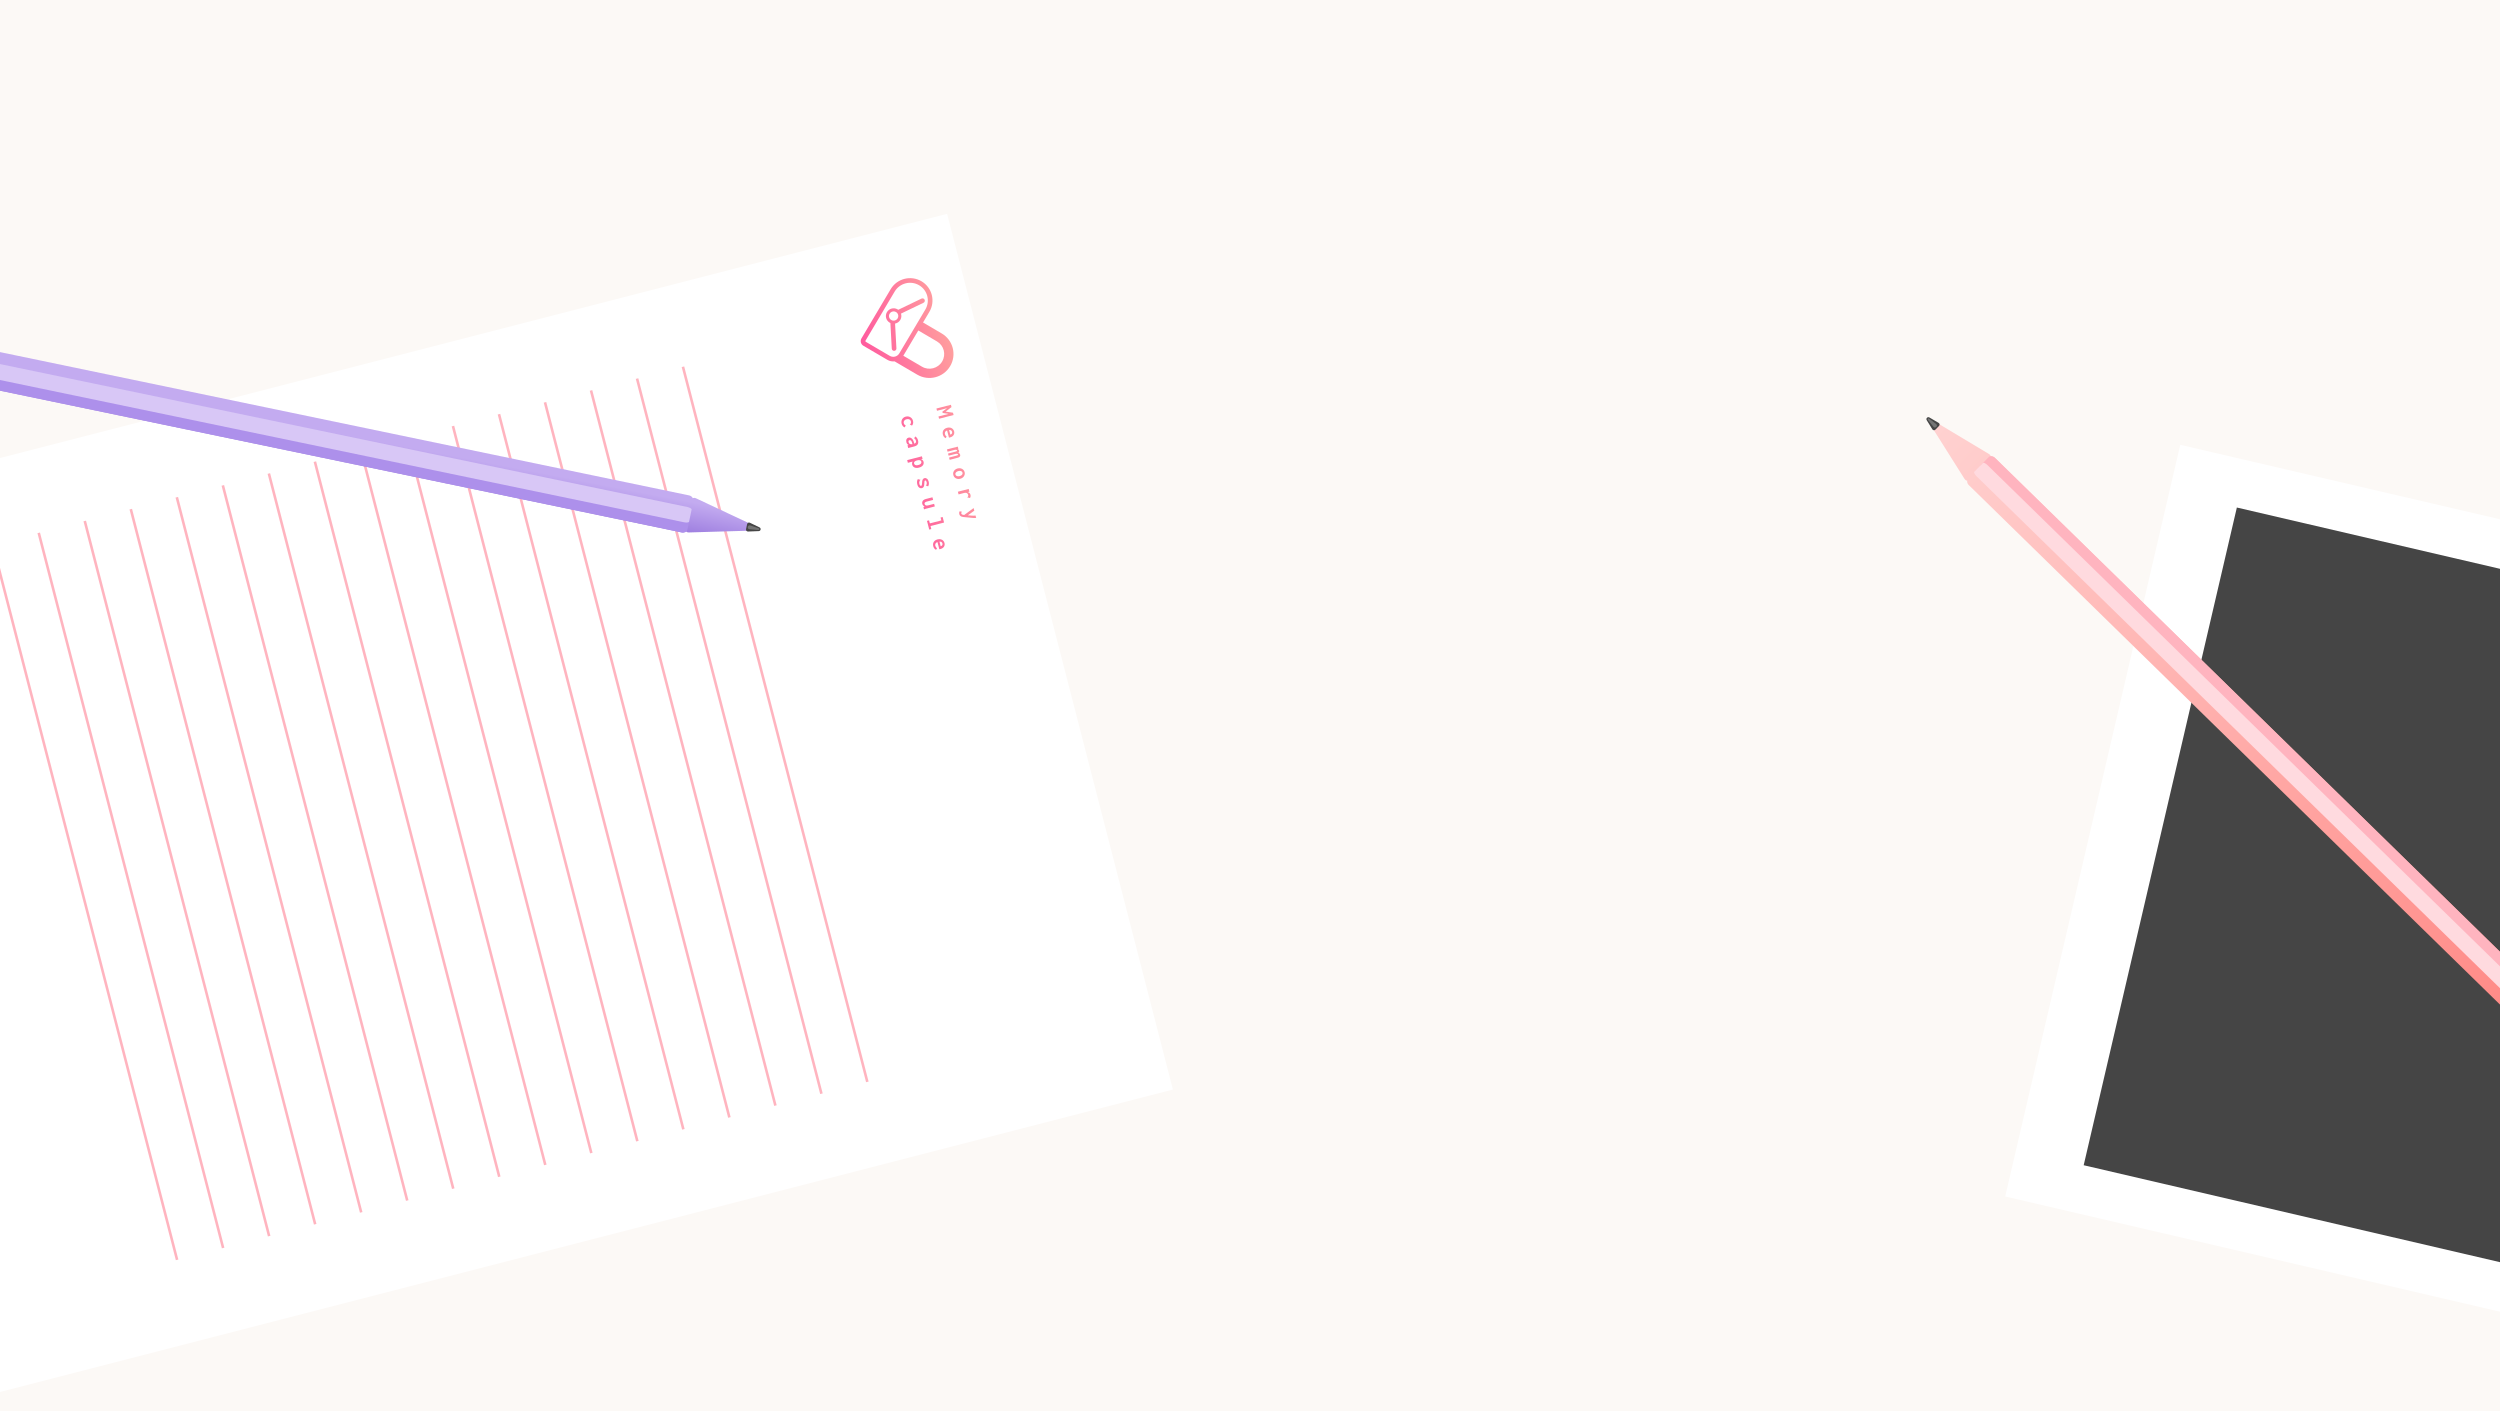 <svg width="1920" height="1084" viewBox="0 0 1920 1084" fill="none" xmlns="http://www.w3.org/2000/svg">
<g clip-path="url(#clip0_2210_262)">
<rect width="1920" height="1084" fill="#FCF9F6"/>
<g filter="url(#filter0_d_2210_262)">
<rect x="1540" y="914.899" width="592.721" height="745.532" transform="rotate(-76.89 1540 914.899)" fill="white"/>
<rect x="1600.27" y="890.898" width="518.631" height="555.676" transform="rotate(-76.89 1600.27 890.898)" fill="#454545"/>
</g>
<g filter="url(#filter1_d_2210_262)">
<rect x="727.372" y="164.215" width="694.551" height="981.355" transform="rotate(75.541 727.372 164.215)" fill="white"/>
</g>
<path fill-rule="evenodd" clip-rule="evenodd" d="M681.19 239.69C679.516 242.509 680.452 246.139 683.28 247.798C683.458 247.902 683.639 247.996 683.822 248.08L684.885 267.777C684.938 268.757 685.779 269.507 686.764 269.451C687.748 269.396 688.503 268.557 688.45 267.578L687.421 248.509C689.041 248.198 690.526 247.222 691.432 245.696C692.338 244.17 692.479 242.407 691.97 240.847L709.26 232.522C710.149 232.094 710.522 231.031 710.095 230.148C709.667 229.265 708.601 228.896 707.712 229.324L689.851 237.923C689.689 237.804 689.519 237.692 689.341 237.588C686.513 235.93 682.863 236.871 681.19 239.69ZM687.133 239.232C685.652 238.887 684.054 239.517 683.238 240.891C682.234 242.583 682.796 244.761 684.493 245.756C686.19 246.751 688.379 246.187 689.383 244.495C690.011 243.438 690.027 242.19 689.536 241.161C689.474 241.03 689.404 240.904 689.326 240.781C689.034 240.323 688.631 239.925 688.129 239.63C687.811 239.444 687.475 239.312 687.133 239.232Z" fill="url(#paint0_linear_2210_262)"/>
<path fill-rule="evenodd" clip-rule="evenodd" d="M708.895 247.678L723.233 256.087C732.001 261.228 734.902 272.481 729.714 281.221C724.526 289.961 713.213 292.878 704.445 287.737L687.051 277.537L687.059 277.524C685.197 277.739 683.253 277.374 681.516 276.355L663.081 265.544C661.101 264.383 660.446 261.842 661.617 259.869L684.042 222.093C688.895 213.917 699.479 211.188 707.68 215.998C715.882 220.807 718.597 231.334 713.743 239.511L708.895 247.678ZM719.597 262.213C724.971 265.364 726.749 272.261 723.569 277.618C720.389 282.974 713.455 284.762 708.082 281.611L693.743 273.203L705.258 253.804L719.597 262.213ZM705.862 219.061C712.367 222.875 714.52 231.224 710.671 237.709L690.67 271.401C689.164 273.938 685.88 274.785 683.334 273.292L664.899 262.481C664.616 262.316 664.522 261.953 664.69 261.671L687.114 223.895C690.964 217.41 699.357 215.246 705.862 219.061Z" fill="url(#paint1_linear_2210_262)"/>
<path d="M719.175 313.742L730.309 310.871L730.765 312.64L726.211 316.119L731.898 316.958L732.354 318.727L721.202 321.602L720.751 319.852L728.525 317.847L723.981 317.152L723.727 316.169L727.378 313.475L719.622 315.475L719.175 313.742Z" fill="url(#paint2_linear_2210_262)"/>
<path d="M724.133 333.783C723.927 332.985 723.91 332.227 724.081 331.51C724.255 330.805 724.617 330.19 725.169 329.667C725.72 329.144 726.448 328.766 727.354 328.532C728.283 328.293 729.12 328.261 729.864 328.437C730.612 328.626 731.233 328.967 731.729 329.462C732.24 329.965 732.589 330.58 732.777 331.306C732.943 331.949 732.946 332.577 732.786 333.19C732.629 333.815 732.289 334.366 731.764 334.844C731.254 335.331 730.553 335.69 729.659 335.92C729.54 335.951 729.395 335.982 729.225 336.013C729.059 336.056 728.914 336.087 728.792 336.106L727.373 330.604C726.855 330.763 726.458 330.998 726.183 331.311C725.92 331.62 725.754 331.961 725.685 332.335C725.616 332.708 725.631 333.085 725.729 333.466C725.824 333.836 725.974 334.172 726.179 334.474C726.384 334.777 726.667 335.034 727.027 335.247L726.293 336.541C725.712 336.259 725.247 335.883 724.897 335.415C724.547 334.946 724.293 334.402 724.133 333.783ZM728.902 330.248L729.814 333.785C730.397 333.634 730.806 333.37 731.039 332.993C731.272 332.615 731.319 332.158 731.181 331.622C731.061 331.158 730.808 330.791 730.421 330.523C730.046 330.251 729.54 330.16 728.902 330.248Z" fill="url(#paint3_linear_2210_262)"/>
<path d="M727.273 345.147L735.583 343.004L736.021 344.701L735.413 344.858C735.752 344.987 736.012 345.161 736.196 345.38C736.392 345.596 736.523 345.836 736.591 346.098C736.668 346.395 736.661 346.689 736.57 346.979C736.483 347.281 736.277 347.544 735.954 347.767C736.716 347.964 737.2 348.461 737.406 349.259C737.563 349.867 737.46 350.357 737.099 350.729C736.753 351.111 736.208 351.391 735.467 351.569L729.337 353.15L728.885 351.399L734.586 349.929C735.123 349.791 735.469 349.657 735.626 349.528C735.796 349.395 735.859 349.246 735.816 349.079C735.754 348.841 735.538 348.668 735.167 348.56C734.808 348.45 734.367 348.462 733.843 348.597L728.517 349.97L728.093 348.327L733.74 346.871C734.312 346.723 734.683 346.583 734.852 346.451C735.021 346.318 735.077 346.139 735.018 345.912C734.963 345.698 734.769 345.538 734.437 345.433C734.12 345.337 733.694 345.358 733.158 345.497L727.724 346.898L727.273 345.147Z" fill="url(#paint4_linear_2210_262)"/>
<path d="M732.157 364.826C731.966 364.087 731.971 363.368 732.172 362.669C732.388 361.978 732.773 361.377 733.327 360.866C733.894 360.351 734.612 359.982 735.481 359.758C736.304 359.546 737.087 359.528 737.831 359.704C738.575 359.881 739.215 360.218 739.75 360.715C740.288 361.224 740.652 361.848 740.842 362.586C741.036 363.336 741.019 364.058 740.791 364.752C740.566 365.458 740.171 366.068 739.605 366.582C739.041 367.108 738.349 367.477 737.527 367.689C736.669 367.911 735.866 367.927 735.119 367.739C734.374 367.562 733.739 367.218 733.213 366.706C732.702 366.203 732.35 365.576 732.157 364.826ZM733.765 364.411C733.912 364.982 734.284 365.388 734.88 365.628C735.487 365.866 736.196 365.88 737.006 365.671C737.84 365.456 738.454 365.101 738.847 364.605C739.24 364.11 739.363 363.577 739.216 363.005C739.075 362.457 738.712 362.062 738.129 361.819C737.545 361.575 736.836 361.561 736.002 361.776C735.192 361.985 734.577 362.334 734.156 362.824C733.751 363.322 733.621 363.851 733.765 364.411Z" fill="url(#paint5_linear_2210_262)"/>
<path d="M743.962 375.499L744.501 377.589L743.156 377.916C743.691 378.02 744.152 378.257 744.54 378.627C744.928 378.997 745.184 379.426 745.31 379.914C745.55 380.843 745.432 381.692 744.957 382.463L743.038 382.043L742.882 382.026L742.912 381.847C742.998 381.787 743.084 381.726 743.17 381.666C743.268 381.603 743.364 381.483 743.458 381.306C743.546 381.105 743.602 380.901 743.624 380.692C743.649 380.495 743.634 380.289 743.579 380.075C743.432 379.503 743.106 379.053 742.602 378.726C742.099 378.399 741.412 378.347 740.542 378.571L736.182 379.696L735.652 377.641L743.962 375.499Z" fill="url(#paint6_linear_2210_262)"/>
<path d="M736.73 394.834C736.626 394.429 736.599 394.055 736.651 393.711C736.702 393.368 736.814 393.015 736.987 392.653L738.561 392.99L738.74 393.02L738.71 393.199C738.624 393.259 738.546 393.324 738.475 393.393C738.403 393.462 738.336 393.594 738.271 393.789C738.222 393.992 738.227 394.207 738.285 394.433C738.377 394.79 738.6 395.038 738.953 395.175C739.309 395.325 739.838 395.43 740.54 395.49L747.748 390.183L748.269 392.201L743.331 395.742L746.099 395.981C746.657 396.027 747.19 396.049 747.697 396.045C748.204 396.041 748.713 395.993 749.222 395.899L749.706 397.775C749.158 397.866 748.56 397.886 747.912 397.838C747.264 397.789 746.646 397.732 746.057 397.668L739.88 397.07C738.912 396.964 738.188 396.719 737.708 396.334C737.219 395.965 736.893 395.465 736.73 394.834Z" fill="url(#paint7_linear_2210_262)"/>
<path d="M692.435 325.324C692.227 324.514 692.224 323.74 692.427 323.002C692.631 322.263 693.005 321.621 693.55 321.074C694.11 320.535 694.808 320.159 695.642 319.944C696.464 319.732 697.256 319.724 698.018 319.921C698.784 320.131 699.446 320.506 700.005 321.048C700.564 321.589 700.949 322.271 701.161 323.093C701.358 323.855 701.387 324.559 701.248 325.204C701.11 325.85 700.833 326.404 700.419 326.866L698.896 326.059L698.743 325.984L698.813 325.813C698.92 325.785 699.013 325.749 699.09 325.704C699.179 325.655 699.284 325.546 699.405 325.375C699.561 325.093 699.644 324.799 699.654 324.491C699.667 324.196 699.629 323.875 699.54 323.53C699.438 323.137 699.236 322.796 698.932 322.505C698.629 322.215 698.241 322.017 697.769 321.91C697.299 321.815 696.767 321.844 696.171 321.998C695.635 322.136 695.192 322.365 694.842 322.684C694.504 322.999 694.267 323.359 694.129 323.763C694.007 324.175 693.998 324.584 694.103 324.989C694.198 325.358 694.369 325.702 694.616 326.019C694.863 326.336 695.217 326.601 695.678 326.812L694.681 328.269C694.079 327.955 693.59 327.535 693.213 327.009C692.848 326.481 692.589 325.919 692.435 325.324Z" fill="url(#paint8_linear_2210_262)"/>
<path d="M696.12 339.615C695.884 338.698 695.914 337.928 696.211 337.305C696.511 336.695 697.012 336.299 697.715 336.117C698.597 335.89 699.425 336.096 700.2 336.734C700.989 337.382 701.579 338.461 701.969 339.974C701.99 340.057 702.018 340.164 702.052 340.295C702.089 340.438 702.121 340.589 702.149 340.747C702.819 340.485 703.233 340.169 703.391 339.798C703.562 339.424 703.579 338.974 703.444 338.45C703.346 338.069 703.188 337.729 702.971 337.429C702.766 337.127 702.454 336.852 702.034 336.604L702.964 335.183C703.527 335.546 703.977 335.982 704.312 336.493C704.647 337.004 704.889 337.551 705.04 338.134C705.218 338.825 705.267 339.485 705.188 340.115C705.121 340.742 704.857 341.293 704.395 341.768C703.945 342.24 703.243 342.598 702.29 342.844L697.5 344.079L696.961 341.989L697.855 341.759C697.358 341.557 696.974 341.275 696.703 340.913C696.443 340.548 696.249 340.115 696.12 339.615ZM698.486 338.071C698.105 338.17 697.867 338.358 697.774 338.636C697.695 338.923 697.702 339.245 697.794 339.602C697.96 340.246 698.28 340.697 698.753 340.956C699.238 341.211 699.907 341.268 700.76 341.124C700.72 340.969 700.681 340.82 700.645 340.677C700.62 340.531 700.593 340.405 700.566 340.298C700.32 339.345 700.016 338.706 699.652 338.38C699.292 338.067 698.903 337.964 698.486 338.071Z" fill="url(#paint9_linear_2210_262)"/>
<path d="M696.713 353.37L708.021 350.435L708.537 352.436L707.375 352.735C707.907 352.878 708.333 353.123 708.652 353.473C708.971 353.823 709.193 354.242 709.319 354.73C709.476 355.337 709.45 355.928 709.242 356.502C709.05 357.086 708.664 357.61 708.085 358.077C707.519 358.541 706.753 358.897 705.788 359.146C704.811 359.398 703.961 359.452 703.238 359.308C702.514 359.164 701.926 358.878 701.472 358.449C701.033 358.028 700.739 357.527 700.588 356.943C700.475 356.502 700.443 356.06 700.494 355.615C700.544 355.17 700.694 354.788 700.942 354.47L697.242 355.424L696.713 353.37ZM702.018 355.984C702.107 356.329 702.278 356.622 702.53 356.861C702.783 357.101 703.139 357.251 703.599 357.31C704.059 357.369 704.652 357.305 705.379 357.117C706.201 356.905 706.809 356.577 707.203 356.133C707.6 355.7 707.733 355.209 707.604 354.658C707.469 354.083 707.127 353.695 706.579 353.493C706.047 353.3 705.262 353.337 704.226 353.605C702.468 354.083 701.733 354.876 702.018 355.984Z" fill="url(#paint10_linear_2210_262)"/>
<path d="M704.526 372.141C704.33 371.378 704.25 370.65 704.286 369.954C704.323 369.259 704.515 368.6 704.863 367.977L706.737 368.446L706.899 368.481L706.846 368.646C706.772 368.704 706.686 368.764 706.588 368.827C706.502 368.888 706.412 369.006 706.318 369.183C706.144 369.545 706.033 369.929 705.986 370.335C705.941 370.753 705.988 371.23 706.126 371.766C706.255 372.266 706.438 372.632 706.676 372.863C706.913 373.094 707.169 373.174 707.443 373.103C707.717 373.033 707.897 372.821 707.984 372.468C708.074 372.127 708.131 371.586 708.156 370.843C708.161 369.876 708.297 369.073 708.564 368.432C708.831 367.792 709.304 367.384 709.983 367.209C710.662 367.034 711.303 367.18 711.906 367.647C712.524 368.122 712.963 368.86 713.22 369.861C713.574 371.23 713.438 372.453 712.813 373.528L711.183 372.901L711.008 372.813L711.083 372.66C711.175 372.623 711.257 372.571 711.328 372.501C711.402 372.444 711.493 372.326 711.599 372.146C711.704 371.865 711.759 371.558 711.762 371.227C711.781 370.905 711.752 370.595 711.675 370.297C711.57 369.892 711.414 369.558 711.206 369.294C711.002 369.042 710.762 368.951 710.488 369.022C710.25 369.083 710.087 369.29 710 369.643C709.913 369.996 709.871 370.572 709.874 371.371C709.882 372.436 709.736 373.249 709.435 373.809C709.147 374.366 708.681 374.727 708.038 374.893C707.561 375.016 707.086 374.999 706.614 374.841C706.153 374.68 705.738 374.375 705.367 373.924C705 373.485 704.72 372.891 704.526 372.141Z" fill="url(#paint11_linear_2210_262)"/>
<path d="M708.345 387.026C708.127 386.18 708.234 385.41 708.664 384.715C709.095 384.019 709.953 383.506 711.24 383.174L716.119 381.916L716.644 383.952L711.765 385.21C711.027 385.401 710.533 385.655 710.285 385.973C710.051 386.3 709.982 386.648 710.078 387.017C710.206 387.518 710.49 387.876 710.927 388.094C711.367 388.323 711.951 388.344 712.678 388.157L717.414 386.936L717.934 388.954L710.946 390.756C710.684 390.824 710.447 390.891 710.236 390.958C710.04 391.034 709.851 391.14 709.67 391.276L709.195 389.436C709.35 389.294 709.514 389.195 709.69 389.137C709.866 389.079 710.043 389.027 710.222 388.981C709.728 388.841 709.321 388.591 708.999 388.229C708.68 387.879 708.462 387.478 708.345 387.026Z" fill="url(#paint12_linear_2210_262)"/>
<path d="M711.927 400.029L713.517 399.619L714.121 401.959L722.932 399.687L722.356 397.454L723.946 397.044L725.047 401.314L714.646 403.996L715.245 406.318L713.654 406.728L711.927 400.029Z" fill="url(#paint13_linear_2210_262)"/>
<path d="M716.742 419.516C716.536 418.718 716.519 417.96 716.689 417.243C716.863 416.538 717.226 415.924 717.777 415.4C718.329 414.877 719.057 414.499 719.962 414.265C720.892 414.026 721.729 413.994 722.473 414.171C723.22 414.359 723.842 414.7 724.338 415.195C724.849 415.698 725.198 416.313 725.385 417.039C725.551 417.682 725.554 418.31 725.395 418.923C725.238 419.548 724.897 420.099 724.373 420.577C723.863 421.064 723.161 421.423 722.268 421.654C722.149 421.684 722.004 421.715 721.834 421.746C721.667 421.789 721.523 421.82 721.401 421.839L719.982 416.337C719.464 416.496 719.067 416.732 718.792 417.044C718.529 417.353 718.362 417.694 718.294 418.068C718.225 418.441 718.239 418.818 718.338 419.2C718.433 419.569 718.583 419.905 718.788 420.207C718.993 420.51 719.276 420.768 719.635 420.98L718.902 422.274C718.321 421.992 717.855 421.616 717.506 421.148C717.156 420.679 716.902 420.135 716.742 419.516ZM721.51 415.981L722.422 419.518C723.006 419.367 723.415 419.103 723.648 418.726C723.881 418.348 723.928 417.891 723.79 417.356C723.67 416.891 723.417 416.525 723.03 416.256C722.655 415.984 722.148 415.893 721.51 415.981Z" fill="url(#paint14_linear_2210_262)"/>
<line x1="666.114" y1="830.891" x2="524.496" y2="281.664" stroke="#FFB4BF" stroke-width="2"/>
<line x1="524.829" y1="867.322" x2="383.21" y2="318.094" stroke="#FFB4BF" stroke-width="2"/>
<line x1="383.443" y1="903.778" x2="241.824" y2="354.55" stroke="#FFB4BF" stroke-width="2"/>
<line x1="242.058" y1="940.234" x2="100.439" y2="391.007" stroke="#FFB4BF" stroke-width="2"/>
<line x1="630.868" y1="839.979" x2="489.249" y2="290.752" stroke="#FFB4BF" stroke-width="2"/>
<line x1="489.482" y1="876.436" x2="347.864" y2="327.209" stroke="#FFB4BF" stroke-width="2"/>
<line x1="348.097" y1="912.892" x2="206.478" y2="363.665" stroke="#FFB4BF" stroke-width="2"/>
<line x1="206.711" y1="949.348" x2="65.092" y2="400.121" stroke="#FFB4BF" stroke-width="2"/>
<line x1="595.521" y1="849.093" x2="453.903" y2="299.866" stroke="#FFB4BF" stroke-width="2"/>
<line x1="454.136" y1="885.55" x2="312.518" y2="336.323" stroke="#FFB4BF" stroke-width="2"/>
<line x1="312.75" y1="922.007" x2="171.132" y2="372.779" stroke="#FFB4BF" stroke-width="2"/>
<line x1="171.365" y1="958.463" x2="29.746" y2="409.235" stroke="#FFB4BF" stroke-width="2"/>
<line x1="560.175" y1="858.208" x2="418.557" y2="308.98" stroke="#FFB4BF" stroke-width="2"/>
<line x1="418.789" y1="894.664" x2="277.171" y2="345.436" stroke="#FFB4BF" stroke-width="2"/>
<line x1="277.404" y1="931.121" x2="135.786" y2="381.893" stroke="#FFB4BF" stroke-width="2"/>
<line x1="136.018" y1="967.577" x2="-5.6" y2="418.349" stroke="#FFB4BF" stroke-width="2"/>
<g filter="url(#filter2_d_2210_262)">
<path d="M524.198 375.459C526.211 375.878 527.568 377.541 527.228 379.175L522.554 401.652C522.214 403.285 520.307 404.27 518.293 403.852L-118.236 271.482C-120.25 271.063 -121.607 269.4 -121.267 267.766L-116.593 245.289C-116.253 243.655 -114.345 242.671 -112.332 243.089L524.198 375.459Z" fill="url(#paint15_linear_2210_262)"/>
<path d="M574.983 399.054C576.972 399.989 576.472 402.395 574.274 402.459L523.865 403.931C522.395 403.974 521.168 402.83 521.414 401.645L526.181 378.726C526.427 377.542 528.008 376.982 529.339 377.607L574.983 399.054Z" fill="url(#paint16_linear_2210_262)"/>
<path d="M521.538 390.227C523.553 390.646 524.92 392.264 524.592 393.841L522.929 401.837C522.602 403.414 520.702 404.352 518.688 403.934L-118.234 271.482C-120.249 271.063 -121.616 269.445 -121.288 267.868L-119.625 259.873C-119.297 258.295 -117.398 257.357 -115.384 257.776L521.538 390.227Z" fill="#AD90EB"/>
<path d="M522.76 384.352C524.775 384.771 526.294 385.658 526.153 386.334L524.219 395.635C524.078 396.311 522.331 396.519 520.317 396.1L-116.605 263.649C-118.62 263.23 -120.139 262.343 -119.999 261.667L-118.064 252.366C-117.924 251.69 -116.177 251.482 -114.162 251.901L522.76 384.352Z" fill="#D8C7F6"/>
<path d="M578.318 400.028C579.728 400.708 579.286 402.834 577.722 402.895L569.483 403.215C568.509 403.253 567.761 402.362 567.961 401.403L568.771 397.504C568.971 396.545 570.012 396.027 570.89 396.45L578.318 400.028Z" fill="#454545"/>
<path d="M577.712 400.728C578.464 400.982 578.231 402.096 577.44 402.027L570.512 401.423C569.656 401.348 569.089 400.504 569.346 399.688L569.444 399.376C569.669 398.661 570.441 398.271 571.155 398.512L577.712 400.728Z" fill="#747474"/>
</g>
<g filter="url(#filter3_d_2210_262)">
<path d="M1507.05 367.56C1505.58 366.122 1505.34 363.989 1506.5 362.796L1522.56 346.383C1523.72 345.19 1525.86 345.389 1527.33 346.827L1992.14 801.411C1993.61 802.848 1993.85 804.981 1992.69 806.174L1976.63 822.587C1975.47 823.78 1973.33 823.581 1971.86 822.143L1507.05 367.56Z" fill="url(#paint17_linear_2210_262)"/>
<path d="M1476.99 320.313C1475.82 318.453 1477.54 316.696 1479.43 317.826L1522.68 343.757C1523.94 344.513 1524.36 346.138 1523.51 347.003L1507.14 363.739C1506.3 364.604 1504.66 364.224 1503.88 362.979L1476.99 320.313Z" fill="url(#paint18_linear_2210_262)"/>
<path d="M1517.25 356.554C1515.78 355.116 1515.5 353.016 1516.63 351.864L1522.34 346.025C1523.46 344.874 1525.57 345.107 1527.04 346.545L1992.13 801.409C1993.61 802.848 1993.89 804.948 1992.76 806.1L1987.05 811.938C1985.92 813.09 1983.82 812.857 1982.35 811.418L1517.25 356.554Z" fill="#FFB4BF"/>
<path d="M1513.06 360.843C1511.59 359.405 1510.78 357.838 1511.27 357.345L1517.91 350.553C1518.39 350.059 1519.98 350.826 1521.45 352.264L1986.54 807.128C1988.01 808.567 1988.81 810.133 1988.33 810.627L1981.69 817.419C1981.21 817.912 1979.62 817.146 1978.15 815.707L1513.06 360.843Z" fill="#FFDADF"/>
<path d="M1474.71 317.693C1473.89 316.361 1475.41 314.808 1476.76 315.6L1483.87 319.771C1484.71 320.264 1484.86 321.418 1484.17 322.118L1481.39 324.965C1480.71 325.665 1479.55 325.541 1479.04 324.712L1474.71 317.693Z" fill="#454545"/>
<path d="M1475.6 317.431C1475.1 316.812 1475.9 315.999 1476.53 316.483L1482.04 320.727C1482.72 321.251 1482.74 322.268 1482.08 322.817L1481.83 323.026C1481.26 323.507 1480.4 323.42 1479.93 322.832L1475.6 317.431Z" fill="#747474"/>
</g>
</g>
<defs>
<filter id="filter0_d_2210_262" x="1536" y="337.626" width="868.542" height="754.374" filterUnits="userSpaceOnUse" color-interpolation-filters="sRGB">
<feFlood flood-opacity="0" result="BackgroundImageFix"/>
<feColorMatrix in="SourceAlpha" type="matrix" values="0 0 0 0 0 0 0 0 0 0 0 0 0 0 0 0 0 0 127 0" result="hardAlpha"/>
<feOffset dy="4"/>
<feGaussianBlur stdDeviation="2"/>
<feComposite in2="hardAlpha" operator="out"/>
<feColorMatrix type="matrix" values="0 0 0 0 0 0 0 0 0 0 0 0 0 0 0 0 0 0 0.15 0"/>
<feBlend mode="normal" in2="BackgroundImageFix" result="effect1_dropShadow_2210_262"/>
<feBlend mode="normal" in="SourceGraphic" in2="effect1_dropShadow_2210_262" result="shape"/>
</filter>
<filter id="filter1_d_2210_262" x="-226.901" y="160.215" width="1131.69" height="925.581" filterUnits="userSpaceOnUse" color-interpolation-filters="sRGB">
<feFlood flood-opacity="0" result="BackgroundImageFix"/>
<feColorMatrix in="SourceAlpha" type="matrix" values="0 0 0 0 0 0 0 0 0 0 0 0 0 0 0 0 0 0 127 0" result="hardAlpha"/>
<feOffset/>
<feGaussianBlur stdDeviation="2"/>
<feComposite in2="hardAlpha" operator="out"/>
<feColorMatrix type="matrix" values="0 0 0 0 0 0 0 0 0 0 0 0 0 0 0 0 0 0 0.25 0"/>
<feBlend mode="normal" in2="BackgroundImageFix" result="effect1_dropShadow_2210_262"/>
<feBlend mode="normal" in="SourceGraphic" in2="effect1_dropShadow_2210_262" result="shape"/>
</filter>
<filter id="filter2_d_2210_262" x="-121.337" y="242.993" width="707.506" height="168.04" filterUnits="userSpaceOnUse" color-interpolation-filters="sRGB">
<feFlood flood-opacity="0" result="BackgroundImageFix"/>
<feColorMatrix in="SourceAlpha" type="matrix" values="0 0 0 0 0 0 0 0 0 0 0 0 0 0 0 0 0 0 127 0" result="hardAlpha"/>
<feOffset dx="5" dy="5"/>
<feGaussianBlur stdDeviation="1"/>
<feComposite in2="hardAlpha" operator="out"/>
<feColorMatrix type="matrix" values="0 0 0 0 0 0 0 0 0 0 0 0 0 0 0 0 0 0 0.15 0"/>
<feBlend mode="normal" in2="BackgroundImageFix" result="effect1_dropShadow_2210_262"/>
<feBlend mode="normal" in="SourceGraphic" in2="effect1_dropShadow_2210_262" result="shape"/>
</filter>
<filter id="filter3_d_2210_262" x="1474.48" y="315.385" width="525.973" height="514.981" filterUnits="userSpaceOnUse" color-interpolation-filters="sRGB">
<feFlood flood-opacity="0" result="BackgroundImageFix"/>
<feColorMatrix in="SourceAlpha" type="matrix" values="0 0 0 0 0 0 0 0 0 0 0 0 0 0 0 0 0 0 127 0" result="hardAlpha"/>
<feOffset dx="5" dy="5"/>
<feGaussianBlur stdDeviation="1"/>
<feComposite in2="hardAlpha" operator="out"/>
<feColorMatrix type="matrix" values="0 0 0 0 0 0 0 0 0 0 0 0 0 0 0 0 0 0 0.15 0"/>
<feBlend mode="normal" in2="BackgroundImageFix" result="effect1_dropShadow_2210_262"/>
<feBlend mode="normal" in="SourceGraphic" in2="effect1_dropShadow_2210_262" result="shape"/>
</filter>
<linearGradient id="paint0_linear_2210_262" x1="677.388" y1="325.92" x2="742.493" y2="309.133" gradientUnits="userSpaceOnUse">
<stop stop-color="#FF5A9E"/>
<stop offset="1" stop-color="#FF9E9E"/>
</linearGradient>
<linearGradient id="paint1_linear_2210_262" x1="677.388" y1="325.92" x2="742.493" y2="309.133" gradientUnits="userSpaceOnUse">
<stop stop-color="#FF5A9E"/>
<stop offset="1" stop-color="#FF9E9E"/>
</linearGradient>
<linearGradient id="paint2_linear_2210_262" x1="677.388" y1="325.92" x2="742.493" y2="309.133" gradientUnits="userSpaceOnUse">
<stop stop-color="#FF5A9E"/>
<stop offset="1" stop-color="#FF9E9E"/>
</linearGradient>
<linearGradient id="paint3_linear_2210_262" x1="677.388" y1="325.92" x2="742.493" y2="309.133" gradientUnits="userSpaceOnUse">
<stop stop-color="#FF5A9E"/>
<stop offset="1" stop-color="#FF9E9E"/>
</linearGradient>
<linearGradient id="paint4_linear_2210_262" x1="677.388" y1="325.92" x2="742.493" y2="309.133" gradientUnits="userSpaceOnUse">
<stop stop-color="#FF5A9E"/>
<stop offset="1" stop-color="#FF9E9E"/>
</linearGradient>
<linearGradient id="paint5_linear_2210_262" x1="677.388" y1="325.92" x2="742.493" y2="309.133" gradientUnits="userSpaceOnUse">
<stop stop-color="#FF5A9E"/>
<stop offset="1" stop-color="#FF9E9E"/>
</linearGradient>
<linearGradient id="paint6_linear_2210_262" x1="677.388" y1="325.92" x2="742.493" y2="309.133" gradientUnits="userSpaceOnUse">
<stop stop-color="#FF5A9E"/>
<stop offset="1" stop-color="#FF9E9E"/>
</linearGradient>
<linearGradient id="paint7_linear_2210_262" x1="677.388" y1="325.92" x2="742.493" y2="309.133" gradientUnits="userSpaceOnUse">
<stop stop-color="#FF5A9E"/>
<stop offset="1" stop-color="#FF9E9E"/>
</linearGradient>
<linearGradient id="paint8_linear_2210_262" x1="677.388" y1="325.92" x2="742.493" y2="309.133" gradientUnits="userSpaceOnUse">
<stop stop-color="#FF5A9E"/>
<stop offset="1" stop-color="#FF9E9E"/>
</linearGradient>
<linearGradient id="paint9_linear_2210_262" x1="677.388" y1="325.92" x2="742.493" y2="309.133" gradientUnits="userSpaceOnUse">
<stop stop-color="#FF5A9E"/>
<stop offset="1" stop-color="#FF9E9E"/>
</linearGradient>
<linearGradient id="paint10_linear_2210_262" x1="677.388" y1="325.92" x2="742.493" y2="309.133" gradientUnits="userSpaceOnUse">
<stop stop-color="#FF5A9E"/>
<stop offset="1" stop-color="#FF9E9E"/>
</linearGradient>
<linearGradient id="paint11_linear_2210_262" x1="677.388" y1="325.92" x2="742.493" y2="309.133" gradientUnits="userSpaceOnUse">
<stop stop-color="#FF5A9E"/>
<stop offset="1" stop-color="#FF9E9E"/>
</linearGradient>
<linearGradient id="paint12_linear_2210_262" x1="677.388" y1="325.92" x2="742.493" y2="309.133" gradientUnits="userSpaceOnUse">
<stop stop-color="#FF5A9E"/>
<stop offset="1" stop-color="#FF9E9E"/>
</linearGradient>
<linearGradient id="paint13_linear_2210_262" x1="677.388" y1="325.92" x2="742.493" y2="309.133" gradientUnits="userSpaceOnUse">
<stop stop-color="#FF5A9E"/>
<stop offset="1" stop-color="#FF9E9E"/>
</linearGradient>
<linearGradient id="paint14_linear_2210_262" x1="677.388" y1="325.92" x2="742.493" y2="309.133" gradientUnits="userSpaceOnUse">
<stop stop-color="#FF5A9E"/>
<stop offset="1" stop-color="#FF9E9E"/>
</linearGradient>
<linearGradient id="paint15_linear_2210_262" x1="567.398" y1="388.515" x2="562.355" y2="414.496" gradientUnits="userSpaceOnUse">
<stop stop-color="#C3ABF0"/>
<stop offset="1" stop-color="#9A7ADE"/>
</linearGradient>
<linearGradient id="paint16_linear_2210_262" x1="567.398" y1="388.515" x2="562.355" y2="414.496" gradientUnits="userSpaceOnUse">
<stop stop-color="#C3ABF0"/>
<stop offset="1" stop-color="#9A7ADE"/>
</linearGradient>
<linearGradient id="paint17_linear_2210_262" x1="1477.06" y1="317.948" x2="1984.66" y2="814.381" gradientUnits="userSpaceOnUse">
<stop stop-color="#FFD2D1"/>
<stop offset="0.286" stop-color="#FFBBB9"/>
<stop offset="1" stop-color="#FF827E"/>
</linearGradient>
<linearGradient id="paint18_linear_2210_262" x1="1477.06" y1="317.948" x2="1984.66" y2="814.381" gradientUnits="userSpaceOnUse">
<stop stop-color="#FFD2D1"/>
<stop offset="0.286" stop-color="#FFBBB9"/>
<stop offset="1" stop-color="#FF827E"/>
</linearGradient>
<clipPath id="clip0_2210_262">
<rect width="1920" height="1084" fill="white"/>
</clipPath>
</defs>
</svg>
